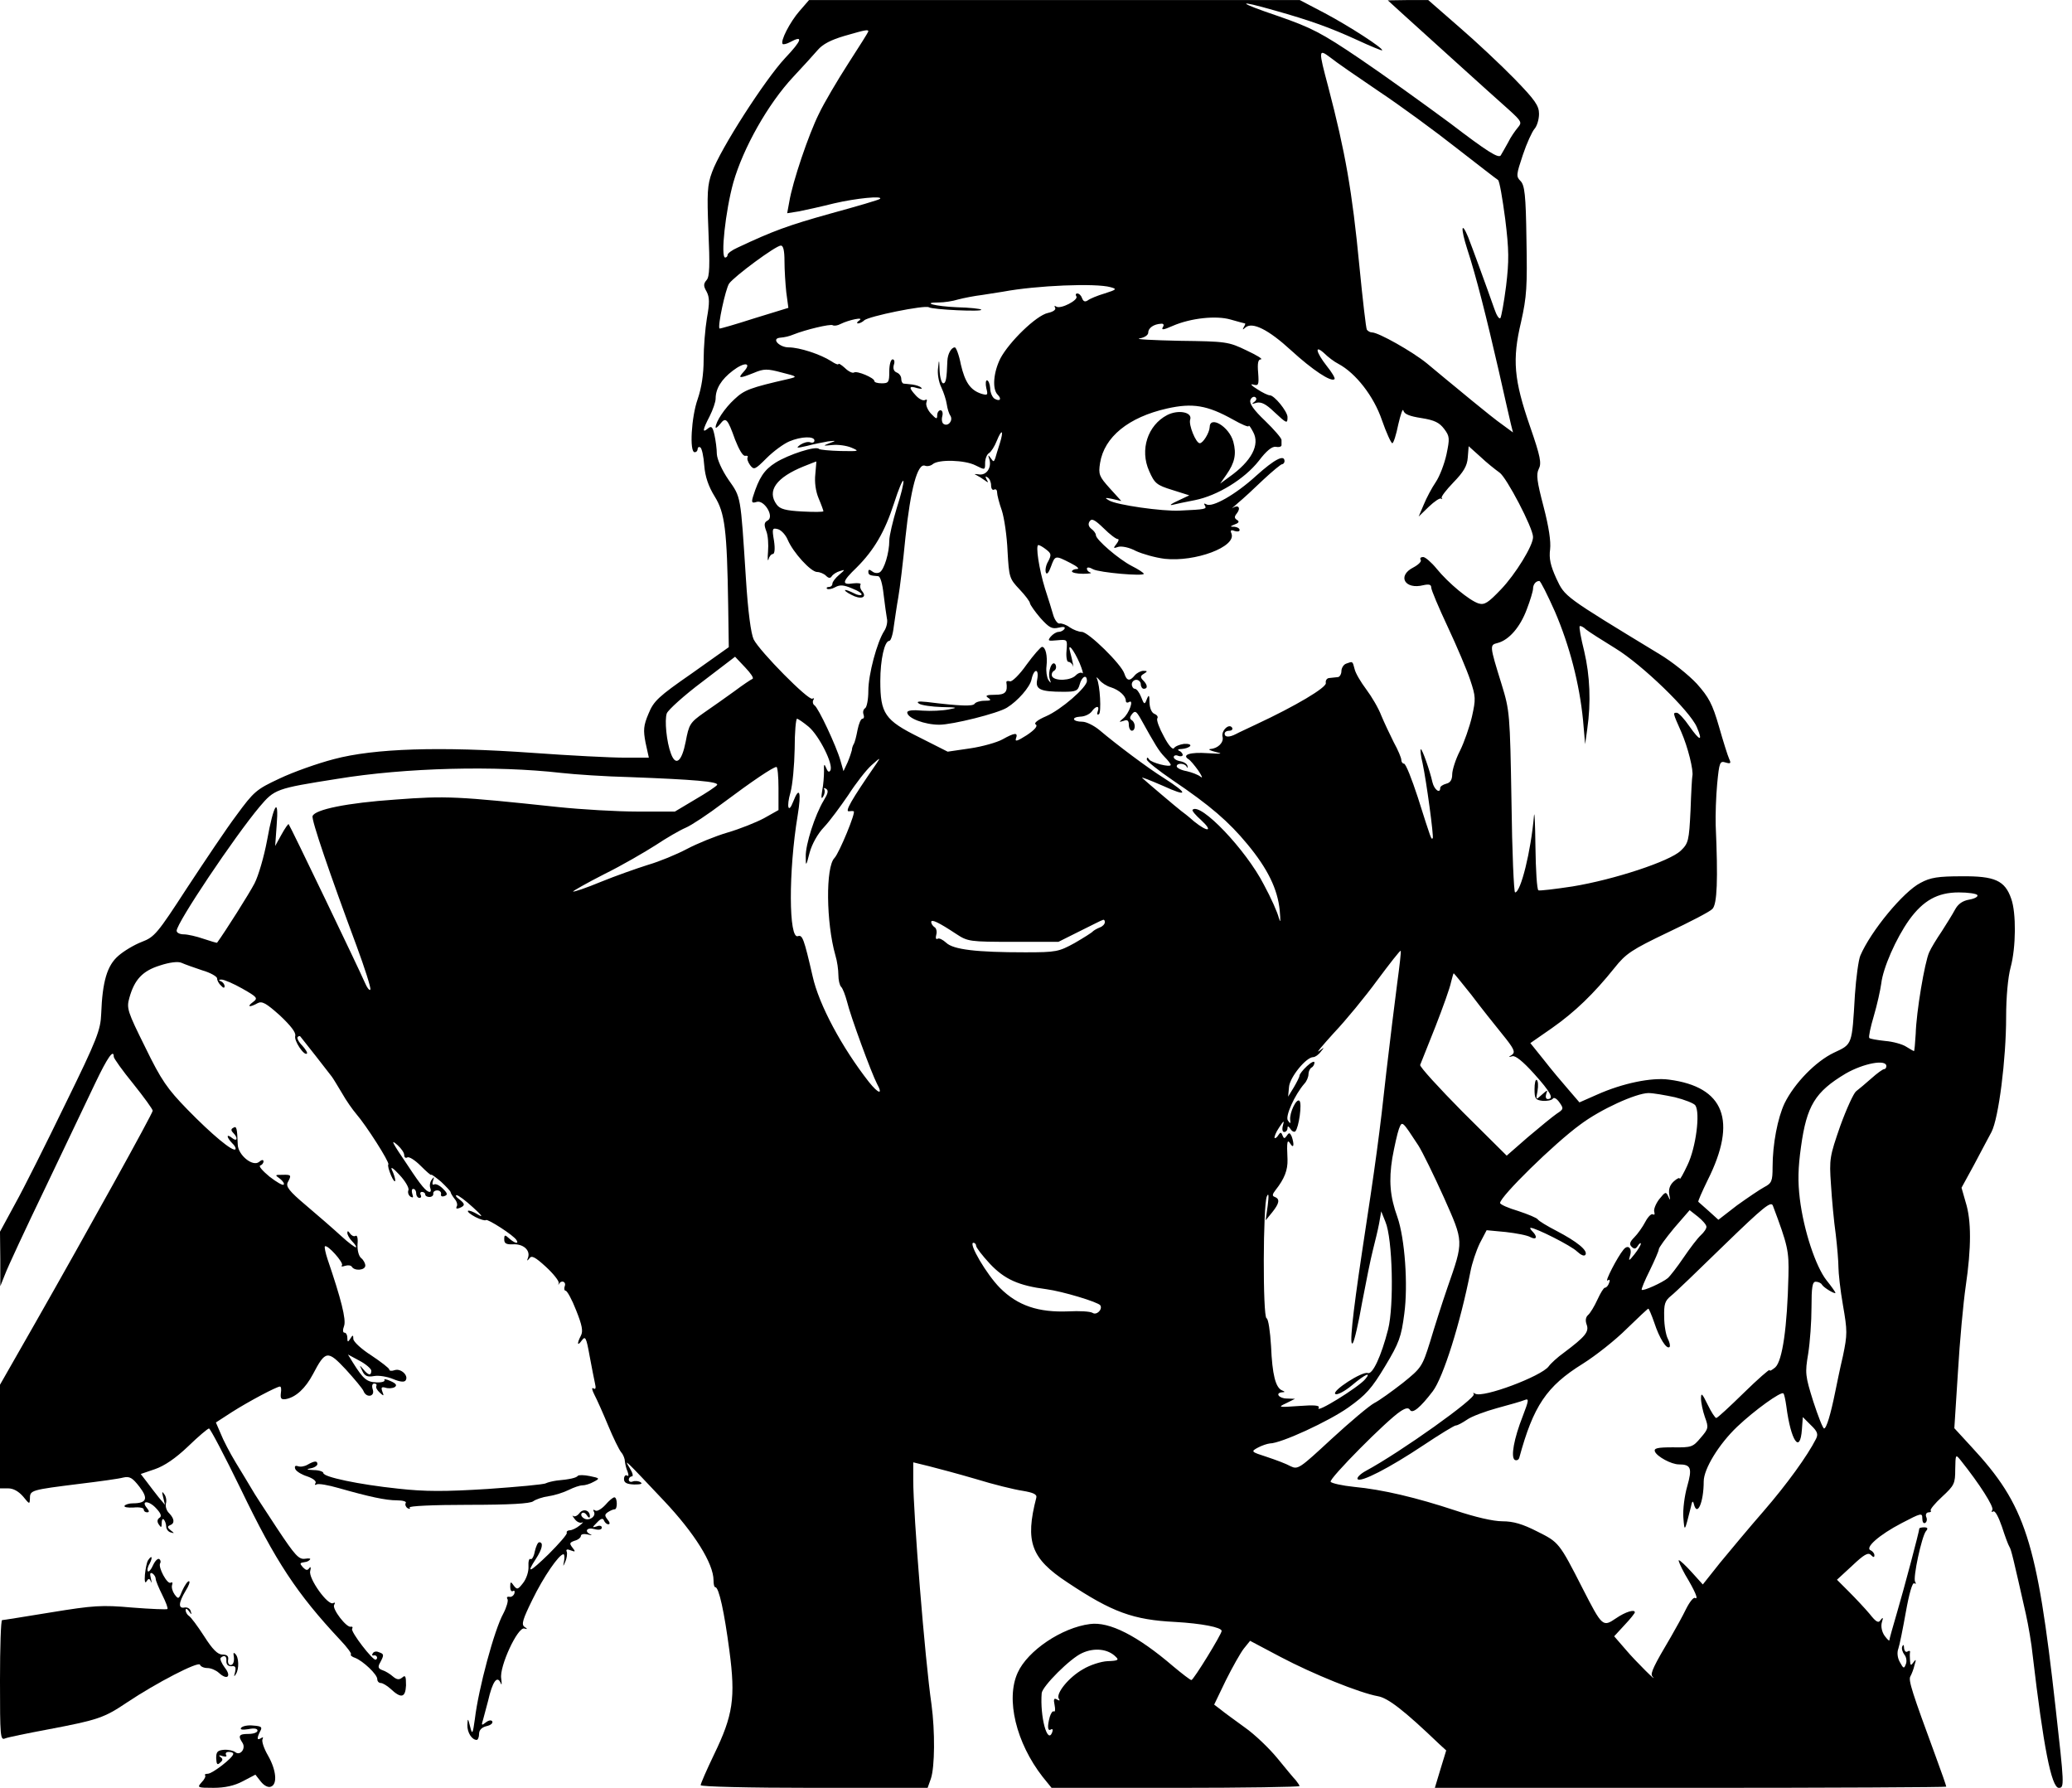 <?xml version="1.0" standalone="no"?>
<!DOCTYPE svg PUBLIC "-//W3C//DTD SVG 20010904//EN"
 "http://www.w3.org/TR/2001/REC-SVG-20010904/DTD/svg10.dtd">
<svg version="1.0" xmlns="http://www.w3.org/2000/svg"
 width="692pt" height="597pt" viewBox="0 0 692 597"
 preserveAspectRatio="xMidYMid meet">
<g transform="translate(0,597) scale(0.1,-0.1)"
fill="#000000" stroke="none">
<path d="M2670 5933 c-32 -37 -65 -101 -56 -110 2 -2 13 0 24 6 46 25 41 7
-16 -53 -68 -73 -217 -305 -244 -381 -16 -43 -17 -70 -12 -197 5 -113 4 -152
-6 -163 -11 -13 -11 -20 0 -39 10 -19 10 -38 1 -88 -6 -36 -11 -98 -11 -139 0
-49 -7 -94 -20 -132 -21 -59 -28 -177 -10 -177 6 0 10 5 10 11 0 5 4 8 9 5 5
-3 11 -30 13 -60 3 -38 14 -70 35 -104 34 -55 41 -110 45 -365 l2 -138 -124
-88 c-111 -77 -127 -92 -144 -134 -17 -40 -18 -55 -10 -97 l11 -50 -82 0 c-45
0 -182 7 -306 16 -310 22 -529 15 -664 -21 -54 -14 -136 -43 -182 -65 -77 -36
-85 -43 -143 -122 -34 -45 -108 -156 -166 -244 -98 -151 -108 -163 -150 -179
-26 -10 -61 -31 -79 -47 -37 -32 -53 -85 -57 -193 -2 -54 -13 -84 -119 -300
-64 -132 -139 -282 -168 -334 l-51 -94 1 -91 0 -91 16 40 c8 22 69 153 135
290 66 138 140 294 166 348 41 86 62 116 62 88 0 -5 29 -46 65 -90 36 -45 65
-85 65 -90 0 -9 -217 -401 -393 -710 l-117 -205 0 -173 0 -173 27 0 c18 0 35
-10 50 -27 22 -27 22 -27 23 -6 0 27 5 28 165 48 66 8 132 17 146 21 22 5 31
0 55 -31 30 -39 24 -55 -23 -55 -12 0 -24 -4 -27 -8 -3 -5 11 -7 30 -6 19 2
34 -1 34 -6 0 -6 5 -10 11 -10 8 0 8 4 0 14 -22 26 6 26 30 0 16 -17 20 -27
12 -32 -8 -5 -9 -13 -3 -22 8 -12 10 -12 10 4 0 11 3 16 7 12 4 -4 8 -15 8
-23 0 -9 7 -18 15 -20 13 -4 13 -3 0 7 -11 9 -12 13 -2 17 16 6 15 21 -3 40
-9 8 -13 23 -11 32 3 9 1 23 -5 31 -8 12 -9 9 -4 -10 l6 -25 -21 25 c-11 14
-29 37 -40 52 l-20 26 47 16 c32 11 69 36 111 76 34 33 66 60 70 60 4 0 52
-91 106 -202 117 -243 187 -349 332 -504 23 -24 39 -46 36 -48 -3 -3 4 -9 14
-12 26 -10 74 -55 74 -71 0 -7 5 -13 12 -13 6 0 21 -9 32 -19 36 -34 50 -30
52 11 0 31 -2 36 -13 26 -10 -8 -18 -7 -31 4 -9 8 -25 18 -35 21 -14 5 -16 11
-7 26 13 25 13 28 -5 34 -8 4 -17 2 -20 -4 -4 -5 -2 -8 3 -7 10 3 16 -10 7
-14 -9 -5 -85 94 -79 103 3 5 1 8 -4 7 -14 -5 -64 60 -56 73 4 7 3 9 -3 6 -17
-11 -84 83 -77 107 3 12 2 16 -3 10 -6 -9 -11 -8 -21 2 -12 14 -12 15 7 18 5
0 13 4 16 8 4 4 -3 5 -16 3 -21 -3 -33 10 -94 102 -38 58 -77 117 -85 132 -8
14 -32 53 -52 86 -20 33 -43 77 -51 98 l-16 37 54 35 c55 35 149 85 160 85 4
0 5 -10 3 -22 -2 -18 1 -22 16 -20 34 6 66 36 91 83 42 80 49 81 110 16 29
-32 56 -64 59 -72 9 -24 39 -19 31 5 -4 12 -2 20 5 20 6 0 9 -3 7 -8 -3 -4 2
-14 11 -22 14 -13 15 -12 9 3 -5 14 -3 17 11 13 9 -3 23 -2 30 2 9 6 5 12 -13
20 -15 7 -24 8 -21 4 3 -5 -9 -9 -27 -8 -32 1 -44 11 -79 67 l-16 26 39 -21
c21 -11 39 -27 39 -33 0 -18 -10 -16 -27 5 -13 15 -13 15 -3 -6 8 -17 17 -21
39 -17 16 3 45 -2 64 -10 24 -10 38 -11 42 -4 10 16 -16 40 -36 34 -11 -4 -19
-3 -19 2 0 4 -27 25 -60 47 -33 21 -60 46 -60 55 0 14 -2 14 -10 1 -8 -13 -10
-12 -10 3 0 9 -4 17 -10 17 -5 0 -6 9 -1 22 8 21 -10 91 -55 223 -7 21 -11 41
-9 43 8 8 64 -55 57 -63 -4 -5 1 -5 10 -2 10 3 20 2 23 -3 9 -15 45 -12 45 4
0 7 -6 19 -14 25 -8 7 -13 26 -12 46 2 20 -1 32 -7 28 -5 -3 -13 1 -18 8 -6 9
-9 10 -9 2 0 -6 7 -19 16 -28 9 -9 15 -18 13 -20 -2 -2 -25 15 -50 38 -25 23
-78 69 -117 102 -57 48 -68 63 -61 77 13 24 12 26 -18 25 -25 0 -26 0 -8 -13
10 -8 16 -17 12 -20 -3 -3 -24 9 -47 27 -23 19 -37 35 -31 37 6 2 11 8 11 14
0 6 -6 6 -15 -2 -21 -17 -70 23 -71 58 -2 56 -4 63 -15 56 -8 -4 -8 -9 0 -17
17 -17 13 -31 -4 -17 -20 16 -19 3 0 -17 9 -8 14 -18 11 -21 -9 -8 -77 48
-160 133 -67 69 -87 97 -141 208 -59 119 -63 130 -53 165 17 61 44 90 102 108
33 11 61 14 72 9 11 -5 42 -16 69 -25 28 -8 50 -21 50 -27 0 -7 6 -18 13 -24
8 -9 12 -9 12 -2 0 6 -6 14 -12 16 -9 4 -8 6 2 6 8 0 39 -13 69 -30 51 -29 53
-32 36 -45 -22 -16 -12 -19 15 -4 15 8 28 1 75 -41 36 -34 54 -57 51 -68 -5
-16 30 -68 39 -59 3 2 -5 15 -16 27 -12 12 -18 25 -15 28 3 4 8 4 9 2 6 -7 97
-123 105 -134 4 -5 19 -30 34 -55 14 -25 36 -56 48 -70 33 -38 111 -160 107
-168 -3 -4 2 -20 9 -37 7 -16 13 -24 14 -17 0 7 -5 23 -11 35 -6 13 4 7 25
-16 19 -20 33 -44 30 -51 -3 -8 0 -17 7 -22 9 -5 10 -2 6 9 -3 10 -2 17 3 17
6 0 10 -7 10 -15 0 -8 5 -15 11 -15 5 0 7 4 4 10 -3 5 -1 10 4 10 6 0 11 -4
11 -8 0 -5 6 -9 14 -9 8 0 14 5 13 11 -1 6 5 11 13 11 8 0 14 -5 13 -12 -2 -7
3 -10 11 -7 12 4 11 9 -5 25 -11 11 -24 17 -29 14 -6 -3 -7 2 -4 12 5 14 4 15
-4 4 -6 -8 -8 -20 -5 -28 3 -7 2 -13 -2 -13 -11 0 -29 21 -71 85 -57 84 -61
93 -36 71 12 -11 22 -25 22 -33 0 -8 5 -11 10 -8 6 4 26 -9 45 -28 19 -19 35
-33 35 -30 0 3 15 -8 33 -23 17 -16 32 -32 32 -35 0 -3 6 -13 13 -22 8 -9 11
-21 7 -26 -3 -7 0 -8 9 -5 20 8 20 14 -1 30 -10 7 -13 13 -8 13 6 0 30 -18 55
-41 29 -26 35 -35 17 -24 -16 10 -31 15 -34 13 -3 -3 8 -12 25 -21 16 -8 32
-13 35 -10 5 5 93 -51 102 -67 9 -14 -6 -11 -25 6 -14 13 -16 12 -16 -4 0 -13
7 -17 29 -16 34 2 58 -19 51 -43 -5 -13 -4 -14 4 -4 7 11 19 5 55 -28 25 -23
44 -47 43 -54 -2 -6 -1 -8 1 -3 8 14 25 7 19 -8 -3 -8 -1 -15 3 -15 5 0 21
-29 35 -65 20 -50 24 -70 16 -85 -14 -27 -12 -37 3 -16 12 16 15 10 26 -51 7
-37 15 -79 18 -92 4 -16 2 -22 -5 -17 -7 4 -5 -5 3 -21 8 -15 29 -62 46 -103
17 -41 37 -82 44 -90 7 -8 12 -22 12 -30 1 -8 4 -24 9 -34 4 -12 4 -17 -2 -13
-5 3 -10 -2 -10 -12 0 -12 9 -17 34 -18 21 0 29 2 22 7 -7 5 -19 6 -27 3 -7
-3 -13 0 -13 6 0 6 5 11 10 11 6 0 3 12 -7 28 -21 34 -17 30 115 -110 101
-107 165 -209 165 -265 0 -12 2 -23 6 -23 12 0 30 -83 47 -212 21 -158 12
-216 -51 -346 -25 -52 -45 -98 -45 -103 0 -5 158 -9 379 -9 l379 0 11 31 c13
39 14 157 2 247 -22 151 -61 638 -61 749 l0 60 53 -13 c28 -7 99 -26 157 -43
58 -18 128 -35 155 -39 36 -6 49 -12 46 -23 -38 -147 -18 -203 104 -283 150
-100 220 -125 360 -132 88 -5 155 -18 155 -30 0 -11 -94 -164 -101 -164 -4 0
-31 21 -61 46 -119 102 -213 150 -278 141 -94 -12 -208 -89 -241 -162 -41 -89
-5 -235 83 -348 l30 -37 414 0 c228 0 414 3 414 6 0 3 -6 11 -12 19 -7 7 -35
41 -62 74 -27 33 -76 80 -109 103 -33 24 -69 50 -81 60 l-21 16 39 81 c22 44
49 92 60 106 l21 26 102 -54 c108 -57 264 -120 325 -131 34 -6 88 -48 205
-160 l23 -21 -19 -62 -19 -63 854 0 c470 0 854 2 854 4 0 3 -16 49 -36 103
-78 212 -91 252 -84 265 4 7 11 24 14 38 6 19 5 21 -3 10 -9 -13 -11 -12 -12
5 -1 11 -1 24 0 28 1 5 -3 6 -9 2 -5 -3 -10 2 -11 12 0 11 -3 13 -6 5 -3 -7 1
-19 7 -27 7 -8 9 -23 5 -32 -6 -16 -8 -15 -20 7 -8 14 -10 32 -5 45 4 11 15
66 25 122 11 62 22 100 28 96 6 -3 7 -1 3 5 -8 13 22 151 36 169 8 9 6 13 -6
13 -9 0 -16 -2 -16 -4 0 -9 -51 -201 -74 -279 -14 -48 -26 -90 -26 -94 0 -4
-7 3 -16 15 -9 13 -13 31 -9 45 5 16 4 18 -4 8 -7 -12 -15 -8 -37 20 -16 19
-47 52 -69 74 l-40 40 51 47 c39 37 53 45 62 36 9 -9 12 -9 12 -1 0 6 -6 13
-12 16 -22 8 28 52 103 91 65 34 69 35 69 16 0 -12 4 -19 10 -15 5 3 7 12 3
20 -3 8 1 15 8 15 7 0 10 3 7 6 -3 3 14 24 38 46 41 38 44 44 44 92 1 50 1 51
18 30 64 -80 112 -156 106 -166 -4 -6 -3 -8 3 -5 6 4 18 -19 29 -51 10 -31 21
-61 25 -67 6 -9 13 -39 55 -225 8 -36 19 -99 23 -140 35 -298 62 -440 87 -440
19 0 18 11 -11 269 -62 556 -100 675 -281 870 l-57 62 12 187 c6 103 18 232
26 287 19 129 19 220 0 280 l-14 49 41 75 c22 42 49 92 59 111 24 46 49 243
49 385 0 65 6 132 15 165 18 66 19 182 2 229 -21 61 -55 76 -165 75 -79 0
-105 -4 -138 -22 -57 -29 -166 -161 -201 -243 -6 -14 -14 -73 -18 -130 -10
-170 -8 -165 -70 -194 -61 -29 -132 -102 -165 -169 -23 -49 -40 -136 -40 -213
0 -47 -3 -54 -28 -67 -15 -8 -56 -36 -91 -61 l-62 -48 -32 29 c-18 16 -34 30
-35 31 -2 1 12 33 31 72 100 199 56 312 -129 336 -58 8 -155 -12 -240 -50
l-59 -26 -37 43 c-21 24 -58 68 -82 99 l-45 56 72 50 c77 54 140 115 209 201
38 48 58 61 177 118 74 35 142 70 150 79 16 16 19 97 11 280 -1 33 1 95 5 138
7 72 9 77 28 71 17 -5 19 -3 12 12 -5 11 -20 59 -34 108 -22 76 -34 98 -74
143 -27 29 -83 74 -125 99 -321 195 -315 191 -344 252 -20 44 -25 67 -21 98 3
26 -4 74 -22 143 -22 84 -25 107 -16 125 10 19 6 41 -29 142 -54 156 -60 223
-30 349 19 85 21 118 18 276 -2 149 -6 181 -20 195 -15 15 -14 21 8 87 13 39
31 78 39 87 8 9 15 31 15 50 0 27 -13 46 -82 117 -46 47 -129 125 -186 174
l-102 89 -68 0 -67 -1 46 -42 c61 -55 299 -271 358 -323 43 -39 45 -43 30 -60
-9 -11 -24 -32 -32 -49 -9 -16 -20 -36 -25 -44 -8 -10 -45 13 -168 107 -88 65
-224 163 -304 217 -127 86 -161 103 -270 141 -139 47 -145 57 -12 19 117 -33
182 -56 276 -99 43 -20 80 -35 82 -34 6 6 -110 81 -191 124 l-84 44 -820 0
-819 0 -32 -37z m230 -68 c0 -2 -30 -50 -67 -107 -36 -56 -81 -132 -98 -168
-34 -68 -88 -227 -99 -294 l-7 -38 38 6 c21 4 75 16 119 27 73 17 164 26 153
15 -2 -3 -77 -25 -165 -49 -143 -40 -192 -58 -311 -114 -18 -8 -33 -19 -33
-24 0 -5 -4 -9 -8 -9 -16 0 1 156 27 250 33 116 116 263 200 353 32 34 69 75
82 90 17 20 45 34 89 47 72 21 80 22 80 15z m1705 -200 c72 -48 188 -133 259
-189 72 -56 134 -104 139 -107 5 -3 15 -62 24 -130 13 -105 13 -140 3 -224 -7
-55 -16 -103 -19 -107 -4 -5 -13 9 -20 30 -27 77 -75 208 -88 241 -23 55 -25
29 -3 -40 30 -91 65 -231 105 -405 19 -84 37 -164 41 -180 l7 -28 -34 25 c-19
13 -65 50 -104 82 -38 32 -77 63 -85 70 -8 7 -37 31 -65 54 -48 39 -161 103
-183 103 -6 0 -13 4 -17 9 -3 5 -14 101 -25 213 -24 250 -47 380 -104 598 -33
124 -33 128 7 98 17 -14 91 -65 162 -113z m-1985 -567 c0 -29 3 -76 6 -104 l7
-52 -114 -35 c-62 -20 -114 -35 -116 -34 -7 7 20 132 32 150 17 24 156 127
173 127 8 0 12 -17 12 -52z m1089 -87 c22 -6 21 -8 -20 -21 -24 -7 -50 -18
-56 -23 -9 -6 -15 -4 -19 7 -3 9 -10 16 -16 16 -5 0 -7 -4 -3 -10 7 -12 -52
-43 -67 -34 -6 4 -8 3 -4 -4 3 -6 -6 -13 -24 -17 -39 -8 -130 -97 -159 -152
-23 -46 -28 -102 -9 -121 15 -15 7 -24 -11 -13 -7 5 -14 20 -14 35 -1 14 -6
26 -11 26 -4 0 -5 -12 -2 -26 6 -23 5 -25 -16 -19 -37 12 -55 38 -69 98 -6 32
-16 57 -20 57 -12 0 -24 -22 -25 -45 -2 -60 -5 -75 -14 -75 -5 0 -11 19 -12
43 -1 38 -2 39 -5 9 -3 -19 2 -48 11 -66 8 -17 16 -42 18 -56 2 -14 7 -31 12
-38 10 -16 -7 -37 -22 -28 -6 3 -8 15 -5 26 3 11 0 20 -6 20 -6 0 -11 -8 -11
-17 0 -14 -3 -13 -21 6 -11 12 -18 29 -15 37 3 9 2 12 -5 8 -6 -3 -19 3 -30
15 -25 27 -24 34 4 25 12 -3 19 -3 14 1 -4 5 -17 9 -30 11 -12 1 -25 3 -29 3
-5 1 -8 8 -8 16 0 9 -7 18 -15 21 -10 4 -13 13 -10 25 4 11 2 19 -4 19 -6 0
-11 -18 -11 -40 0 -36 -2 -40 -25 -40 -14 0 -25 3 -25 8 0 10 -58 35 -68 28
-5 -3 -19 4 -30 15 -12 11 -22 17 -22 13 0 -3 -11 1 -24 10 -36 23 -106 46
-142 46 -30 0 -58 28 -31 32 21 2 32 5 47 11 40 16 123 36 131 31 5 -3 17 -1
26 4 28 14 81 25 63 12 -8 -5 -10 -10 -4 -10 5 0 15 5 20 10 14 14 203 52 216
44 12 -8 183 -16 175 -8 -2 3 -39 7 -81 8 -72 3 -122 16 -60 16 16 0 45 4 64
10 19 5 55 12 80 15 25 4 56 9 70 11 112 21 310 29 359 15z m449 -121 c2 0 0
-6 -4 -12 -5 -10 -4 -10 5 -2 23 21 78 -7 153 -76 71 -65 134 -107 145 -96 3
3 -9 23 -26 44 -36 46 -42 73 -8 42 12 -12 33 -28 47 -35 58 -31 118 -108 145
-187 15 -43 31 -78 35 -78 4 0 13 28 20 63 8 34 15 55 17 46 3 -12 21 -19 60
-25 44 -7 60 -15 76 -36 19 -25 19 -32 8 -85 -7 -32 -23 -74 -36 -93 -13 -19
-31 -53 -40 -75 l-17 -40 34 33 c19 18 37 30 41 27 4 -3 5 -2 2 2 -3 4 15 27
39 52 34 35 46 55 48 83 l3 38 39 -35 c21 -20 50 -43 64 -53 23 -15 112 -185
112 -215 1 -28 -59 -125 -107 -175 -43 -45 -55 -53 -75 -47 -31 10 -101 68
-140 116 -17 21 -38 39 -45 39 -8 0 -12 -4 -8 -10 3 -5 -8 -16 -25 -25 -55
-28 -28 -75 34 -59 19 4 26 2 26 -8 0 -8 25 -67 55 -131 30 -64 64 -144 75
-177 19 -57 19 -64 6 -123 -8 -34 -26 -86 -40 -114 -15 -29 -26 -65 -26 -79 0
-17 -6 -28 -20 -31 -11 -3 -20 -9 -20 -14 0 -21 -20 -6 -26 19 -8 37 -35 114
-39 110 -2 -2 0 -22 6 -46 13 -61 38 -246 34 -251 -5 -5 -4 -8 -50 137 -20 61
-40 112 -46 112 -5 0 -9 6 -9 13 0 6 -11 33 -25 58 -13 26 -32 66 -42 90 -9
24 -32 63 -50 87 -18 24 -36 54 -39 68 -7 27 -6 26 -28 18 -9 -3 -16 -15 -16
-25 0 -10 -6 -20 -12 -20 -7 -1 -20 -2 -28 -3 -8 0 -14 -8 -12 -17 2 -15 -100
-76 -233 -138 -27 -13 -58 -27 -67 -32 -23 -12 -38 -11 -38 1 0 6 7 10 16 10
8 0 12 5 9 10 -10 16 -37 -10 -32 -30 5 -19 -15 -39 -40 -41 -10 -1 -2 -5 17
-10 27 -6 20 -7 -27 -4 -57 4 -87 -5 -64 -20 6 -3 20 -20 33 -38 12 -18 16
-27 8 -21 -8 7 -30 15 -47 19 -18 3 -33 11 -33 16 0 12 27 11 33 -1 3 -6 4 -5
3 2 -1 7 -12 14 -24 16 -12 2 -22 8 -22 14 0 5 7 8 15 4 8 -3 15 -1 15 3 0 5
-6 12 -12 14 -7 3 -3 6 9 6 12 1 24 5 28 10 3 5 -6 8 -21 7 -14 -2 -29 -8 -33
-14 -4 -7 -18 8 -34 39 -15 27 -25 54 -22 60 4 5 -1 12 -9 15 -10 4 -16 19
-17 38 0 26 -2 28 -9 11 -7 -19 -9 -18 -19 8 -6 15 -15 27 -21 27 -5 0 -10 7
-10 15 0 8 7 15 15 15 8 0 15 -7 15 -15 0 -8 5 -15 10 -15 14 0 13 13 -2 28
-10 10 -10 15 2 22 13 8 13 10 -1 10 -9 0 -22 -7 -29 -15 -17 -21 -27 -19 -35
6 -10 31 -120 139 -142 139 -10 0 -28 7 -40 15 -12 9 -27 14 -34 13 -6 -2 -16
11 -21 27 -5 17 -17 57 -28 90 -20 65 -32 145 -22 145 4 0 16 -7 26 -15 17
-13 18 -18 7 -39 -8 -13 -11 -30 -8 -38 3 -8 10 0 17 20 14 38 14 38 65 12 22
-11 32 -20 22 -20 -9 0 -17 -4 -17 -8 0 -4 16 -8 37 -8 20 0 31 2 25 4 -7 2
-12 8 -12 13 0 6 9 5 21 -2 21 -11 169 -24 169 -15 0 3 -18 15 -40 26 -43 22
-120 88 -120 103 0 6 -7 15 -15 21 -9 7 -12 16 -6 25 7 11 17 6 47 -23 20 -20
41 -36 47 -36 5 0 3 -7 -4 -16 -12 -15 -11 -16 6 -10 12 3 37 -2 59 -14 22
-10 64 -22 96 -26 102 -11 239 40 223 84 -5 11 -2 14 10 9 9 -3 17 -2 17 3 0
6 -8 10 -17 11 -16 0 -16 1 1 8 14 5 16 10 7 15 -9 6 -9 11 0 22 14 18 5 30
-14 18 -7 -5 1 2 17 16 17 14 55 49 85 78 30 28 59 52 63 52 4 0 8 5 8 10 0
24 -34 6 -95 -49 -69 -63 -147 -107 -166 -95 -8 4 -9 3 -5 -4 7 -12 3 -13 -84
-17 -58 -3 -212 19 -236 34 -16 9 -14 10 11 5 l30 -7 -39 43 c-35 39 -38 46
-32 84 14 87 95 153 224 182 85 19 134 11 220 -37 28 -16 52 -26 52 -22 1 5 7
-4 15 -19 24 -43 -5 -98 -80 -151 l-30 -22 21 30 c28 40 34 69 23 110 -14 51
-79 89 -79 48 -1 -18 -22 -53 -33 -53 -13 0 -38 62 -32 79 8 25 -40 34 -77 15
-65 -34 -92 -116 -60 -187 18 -41 25 -47 77 -63 l57 -18 -38 -18 c-22 -10 -30
-16 -19 -14 11 3 45 10 76 16 75 15 165 70 213 131 25 33 44 49 57 47 10 -2
18 0 19 5 0 4 0 12 0 18 0 6 -25 35 -55 64 -38 36 -53 58 -49 69 3 9 11 13 16
10 6 -4 5 -10 -3 -16 -10 -7 -8 -8 7 -3 16 4 32 -4 59 -30 43 -40 45 -41 45
-17 -1 19 -44 72 -59 72 -6 0 -25 9 -43 21 -18 11 -24 18 -13 15 18 -5 20 -2
17 39 -3 33 0 45 9 45 8 1 -14 14 -48 30 -60 29 -68 30 -224 32 -90 2 -150 5
-133 8 17 3 29 11 29 20 0 15 19 28 43 29 7 1 10 -3 7 -9 -8 -13 -2 -13 32 2
60 26 145 35 193 21 25 -7 46 -13 48 -13z m-1674 -161 c-21 -23 -16 -24 34 -4
33 14 45 14 93 1 52 -13 53 -14 24 -21 -131 -30 -149 -37 -182 -68 -33 -30
-63 -76 -63 -94 0 -4 7 1 15 11 19 25 25 18 50 -52 13 -33 26 -56 34 -54 7 1
10 -1 8 -5 -3 -5 1 -16 8 -26 13 -17 16 -16 55 23 23 23 57 48 76 56 40 17 84
18 84 3 0 -6 -6 -9 -14 -6 -8 3 -22 -1 -33 -8 -16 -12 -13 -12 22 -4 22 6 54
12 70 15 29 3 29 3 5 -6 -23 -9 -22 -9 10 -6 19 2 48 -2 64 -9 28 -12 25 -12
-37 -11 -36 1 -69 4 -72 7 -10 11 -102 -19 -145 -46 -38 -24 -55 -50 -75 -113
-6 -20 -4 -23 12 -18 25 8 60 -49 37 -62 -12 -6 -13 -14 -5 -35 6 -14 8 -45 6
-69 -2 -24 -1 -35 2 -25 2 9 9 17 14 17 6 0 8 17 4 44 -7 41 -6 44 13 39 11
-3 26 -19 33 -36 18 -42 77 -107 98 -107 9 0 23 -6 29 -12 9 -9 15 -10 20 -2
4 6 16 14 27 17 18 6 18 5 -2 -12 -13 -11 -23 -24 -23 -30 0 -6 -5 -11 -12
-11 -6 0 -9 -3 -6 -6 4 -3 16 -1 27 5 16 9 29 8 57 -4 21 -8 35 -18 31 -21 -3
-3 -14 -1 -25 5 -12 6 -24 11 -29 11 -4 -1 4 -8 20 -16 31 -17 54 -10 37 11
-7 8 -9 18 -6 23 3 4 -8 6 -25 4 -39 -6 -37 6 12 53 58 58 94 119 125 215 15
47 29 80 31 74 2 -6 -8 -47 -22 -90 -13 -43 -25 -93 -25 -109 0 -41 -17 -97
-32 -106 -7 -4 -18 -3 -25 3 -9 7 -13 7 -13 -1 0 -11 5 -13 33 -15 7 -1 14
-24 18 -61 4 -33 9 -69 11 -80 3 -11 -1 -30 -9 -42 -24 -37 -53 -145 -53 -200
0 -28 -5 -55 -11 -58 -6 -4 -8 -13 -5 -21 3 -8 1 -14 -4 -14 -5 0 -12 -17 -16
-37 -4 -21 -9 -42 -13 -48 -3 -5 -6 -14 -6 -20 -1 -5 -7 -23 -14 -40 l-14 -30
-10 35 c-14 49 -74 177 -87 185 -5 3 -7 11 -4 17 4 6 3 8 -3 5 -12 -8 -176
158 -196 198 -9 19 -19 92 -26 205 -18 279 -16 268 -58 328 -22 32 -38 68 -39
86 0 17 -4 46 -8 64 -6 27 -10 31 -22 21 -19 -16 -18 -5 6 41 11 22 20 48 20
59 0 33 19 64 57 93 39 30 65 28 37 -3z m855 -240 c-6 -19 -13 -41 -15 -49 -5
-13 -6 -13 -15 0 -9 12 -10 12 -5 -3 9 -29 -10 -56 -36 -51 -13 2 -16 1 -8 -2
8 -4 21 -12 29 -18 12 -9 13 -8 6 3 -5 10 -4 12 3 7 7 -4 12 -16 12 -27 0 -11
5 -17 10 -14 6 3 10 -1 10 -9 0 -8 7 -36 16 -61 8 -25 17 -86 19 -136 5 -87 6
-91 40 -127 19 -20 35 -41 35 -47 1 -5 16 -27 35 -49 29 -32 38 -37 60 -32 17
4 24 3 20 -4 -3 -5 -12 -10 -19 -10 -8 0 -19 -7 -27 -16 -11 -14 -9 -15 22
-12 34 3 34 3 31 -34 -2 -21 1 -38 6 -38 6 0 12 -6 15 -12 5 -17 -1 16 -9 45
-10 35 12 8 32 -38 9 -22 13 -37 9 -33 -4 4 -14 1 -22 -7 -17 -18 -69 -20 -79
-4 -3 6 -1 15 6 19 7 4 9 13 5 21 -11 17 -27 -24 -19 -49 5 -14 4 -15 -5 -2
-5 9 -8 29 -6 45 4 35 -3 65 -15 65 -4 0 -28 -27 -52 -60 -23 -33 -49 -58 -55
-55 -7 2 -12 1 -12 -3 5 -33 -3 -42 -38 -42 -28 0 -34 -3 -23 -10 12 -8 9 -10
-12 -10 -15 0 -30 -5 -33 -10 -6 -9 -47 -8 -160 6 -29 3 -36 1 -25 -6 8 -5 42
-10 75 -11 53 -1 56 -2 23 -8 -20 -4 -59 -6 -87 -4 -32 3 -51 1 -51 -6 0 -19
58 -41 107 -41 44 0 196 38 226 57 36 22 77 69 82 94 8 38 26 38 19 0 -7 -33
10 -41 88 -41 42 0 48 3 54 25 7 26 24 35 24 11 0 -21 -86 -96 -137 -118 -28
-12 -41 -23 -34 -27 8 -5 -3 -18 -30 -36 -30 -19 -40 -23 -36 -11 8 21 -4 20
-45 -3 -18 -10 -67 -24 -108 -30 l-75 -11 -95 48 c-115 57 -130 79 -130 188 0
71 14 134 30 134 5 0 12 21 15 48 4 26 10 70 15 97 5 28 16 118 24 201 17 160
40 248 65 239 7 -3 19 -1 26 5 20 17 108 14 143 -4 32 -16 32 -16 32 8 0 14 6
29 13 33 7 4 19 23 26 41 17 42 24 36 10 -9z m-616 -102 c-3 -27 1 -57 11 -81
9 -21 16 -41 16 -43 0 -3 -32 -3 -71 -1 -55 3 -74 8 -85 23 -34 46 -1 91 91
128 22 9 41 16 41 16 1 1 -1 -18 -3 -42z m2470 -459 c49 -114 82 -241 94 -363
l7 -80 7 50 c13 90 9 179 -10 260 -11 44 -18 82 -15 84 2 2 12 -2 21 -11 10
-8 54 -36 98 -63 90 -55 249 -209 272 -263 21 -49 11 -48 -25 3 -17 25 -36 45
-42 45 -13 0 -14 1 15 -64 22 -50 42 -130 37 -148 -1 -3 -4 -55 -6 -114 -5
-102 -7 -110 -33 -135 -37 -35 -221 -96 -361 -119 -59 -9 -110 -15 -114 -13
-5 2 -9 68 -10 146 -1 78 -3 124 -5 102 -10 -117 -44 -255 -63 -255 -4 0 -10
136 -12 303 -5 295 -6 304 -33 392 -41 132 -40 131 -13 138 38 10 75 53 97
112 12 31 21 62 21 69 0 14 9 26 21 26 4 0 27 -46 52 -102z m-2680 -225 c-5
-2 -32 -20 -60 -41 -28 -20 -74 -53 -102 -72 -47 -33 -50 -39 -61 -97 -13 -66
-33 -83 -49 -40 -15 39 -22 113 -14 135 5 12 58 60 118 105 l110 84 34 -36
c18 -19 30 -36 24 -38z m1197 -28 c28 -9 50 -29 50 -45 0 -6 5 -8 11 -4 17 10
0 -39 -20 -55 -15 -13 -15 -13 2 -8 12 5 17 1 17 -13 0 -11 5 -20 10 -20 13 0
13 27 0 35 -8 5 -7 11 1 21 10 12 14 9 28 -15 50 -90 61 -108 80 -128 12 -12
21 -24 21 -27 0 -10 -65 7 -72 18 -5 8 -8 8 -8 0 0 -6 39 -37 86 -69 126 -85
188 -139 250 -214 68 -82 101 -150 108 -221 3 -36 3 -45 -3 -25 -4 17 -26 67
-50 111 -60 117 -212 276 -238 250 -3 -3 10 -18 29 -35 41 -38 22 -41 -24 -4
-18 16 -37 31 -43 35 -12 9 -115 96 -130 110 -5 5 25 -7 69 -26 85 -39 86 -27
3 26 -53 33 -157 111 -215 160 -18 15 -44 28 -57 28 -33 0 -39 15 -7 17 14 0
31 8 38 17 14 20 28 21 20 0 -3 -8 -2 -12 4 -9 9 5 4 98 -7 120 -2 6 1 3 9 -6
7 -9 24 -20 38 -24z m-1009 -132 c35 -30 84 -127 72 -146 -4 -7 -9 -4 -14 9
-6 15 -8 13 -7 -11 0 -16 -2 -46 -6 -65 -4 -24 -3 -30 3 -20 5 8 7 18 4 24 -3
5 -1 6 6 2 9 -6 6 -16 -8 -39 -29 -48 -61 -147 -60 -187 0 -34 1 -34 13 13 8
29 27 63 48 85 19 20 55 69 81 107 25 39 60 84 78 100 29 26 31 27 16 5 -85
-123 -107 -162 -91 -159 5 1 12 1 15 0 9 -1 -48 -139 -64 -156 -30 -30 -28
-216 3 -325 6 -19 10 -49 10 -65 0 -17 4 -35 9 -40 6 -6 14 -28 20 -50 11 -47
82 -240 100 -274 21 -38 5 -34 -27 6 -90 115 -167 258 -188 353 -29 126 -34
139 -49 134 -31 -12 -32 216 -1 403 13 79 6 100 -15 46 -16 -42 -23 -17 -9 31
7 25 13 90 14 145 0 56 4 101 8 101 3 0 21 -12 39 -27z m-826 -154 c44 -5 148
-12 230 -14 211 -8 296 -15 290 -26 -3 -5 -36 -27 -74 -49 l-67 -40 -125 0
c-68 0 -187 7 -264 15 -339 36 -374 38 -545 25 -160 -11 -268 -33 -276 -55 -5
-11 57 -192 147 -434 27 -73 48 -139 46 -145 -2 -6 -11 5 -19 24 -17 40 -249
523 -254 528 -1 2 -12 -13 -24 -35 l-21 -38 5 69 c8 99 -10 72 -32 -50 -10
-54 -29 -119 -42 -144 -17 -33 -98 -161 -125 -198 -1 -1 -21 5 -45 13 -23 8
-53 15 -66 15 -13 0 -24 5 -24 12 0 26 193 314 277 414 50 59 55 61 258 93
231 38 532 45 750 20z m725 -51 l0 -73 -48 -27 c-26 -14 -81 -36 -122 -48 -41
-12 -102 -37 -136 -55 -34 -18 -92 -42 -130 -53 -38 -12 -109 -37 -158 -57
-48 -20 -90 -34 -92 -32 -2 1 45 28 104 58 59 29 136 74 172 97 36 24 81 50
100 58 19 8 75 45 125 83 99 74 166 119 178 120 4 1 7 -32 7 -71z m4004 -357
c3 -5 -9 -12 -27 -15 -23 -4 -38 -15 -48 -34 -8 -15 -28 -47 -44 -72 -17 -25
-36 -56 -42 -70 -15 -33 -43 -199 -45 -272 -2 -32 -4 -58 -6 -58 -1 0 -13 7
-26 15 -12 8 -44 17 -70 19 -27 3 -51 7 -53 10 -3 3 4 36 15 73 11 37 22 87
25 109 6 52 49 150 93 212 47 65 95 92 166 92 31 0 59 -4 62 -9z m-3410 -130
c38 -25 45 -26 190 -26 l151 0 70 35 c39 19 73 37 78 38 4 2 7 -1 7 -7 0 -7
-8 -15 -17 -18 -10 -4 -20 -10 -23 -13 -3 -4 -30 -21 -61 -39 -53 -29 -61 -31
-165 -31 -163 0 -240 9 -264 32 -11 10 -24 17 -29 13 -5 -3 -7 3 -4 14 3 10 0
22 -6 25 -6 4 -11 12 -11 17 0 11 25 -1 84 -40z m1472 -167 c-8 -60 -24 -192
-36 -294 -22 -203 -36 -306 -81 -600 -33 -220 -43 -319 -31 -305 5 6 19 66 31
135 13 69 29 148 36 175 7 28 17 68 21 90 l7 40 14 -35 c24 -56 29 -280 9
-359 -23 -90 -52 -152 -68 -146 -18 7 -123 -61 -108 -70 6 -4 31 9 55 29 45
38 67 47 44 20 -23 -27 -168 -117 -155 -95 5 8 -14 10 -66 6 -69 -5 -71 -4
-43 9 l30 15 -27 1 c-27 0 -41 19 -15 21 9 0 9 2 -1 6 -22 9 -33 53 -37 148
-3 49 -9 91 -15 93 -13 5 -12 378 1 407 6 13 7 4 3 -30 l-7 -50 22 27 c24 30
26 44 9 51 -10 3 -9 9 2 23 30 38 41 67 40 102 -3 61 -1 70 10 52 11 -17 13
-1 4 25 -6 13 -9 14 -16 3 -8 -11 -10 -11 -15 1 -4 11 -7 11 -14 0 -4 -7 -10
-11 -12 -9 -2 3 4 19 15 35 15 23 18 25 13 8 -4 -14 -2 -23 4 -23 6 0 11 6 11
13 0 8 3 7 10 -3 5 -8 12 -11 16 -8 12 13 23 93 14 102 -10 10 -34 -40 -31
-64 2 -13 0 -13 -8 -1 -9 14 23 85 55 122 8 8 14 23 14 32 0 9 5 19 10 22 6 3
10 11 10 17 0 6 -11 1 -25 -12 -14 -13 -25 -27 -25 -32 0 -4 -9 -22 -19 -39
l-19 -31 3 32 c2 32 57 100 81 100 6 0 18 8 25 18 13 16 13 16 -6 2 -11 -8 12
19 50 61 39 41 104 120 145 176 41 55 76 100 78 98 2 -1 -4 -52 -12 -111z
m248 -36 c30 -40 77 -99 103 -131 39 -48 45 -60 33 -69 -13 -8 -13 -9 1 -5 10
3 35 -17 72 -58 56 -62 68 -85 46 -85 -6 0 -8 7 -5 17 6 15 4 14 -14 -2 -21
-19 -21 -19 -15 12 3 18 2 34 -3 37 -4 2 -7 -12 -7 -31 0 -32 3 -36 27 -39 15
-1 30 2 34 7 3 6 13 1 22 -12 15 -21 14 -23 -9 -38 -13 -9 -56 -44 -96 -78
l-71 -62 -147 146 c-80 81 -144 151 -142 157 3 6 25 64 51 128 25 64 49 131
52 148 4 16 8 30 9 30 1 0 28 -33 59 -72z m1386 -238 c0 -5 -3 -10 -7 -10 -5
0 -24 -14 -43 -31 -19 -17 -42 -36 -51 -43 -8 -6 -32 -58 -53 -116 -35 -101
-37 -110 -31 -195 3 -50 10 -125 16 -167 5 -42 9 -91 9 -110 0 -18 6 -75 15
-126 15 -86 15 -98 0 -170 -10 -42 -21 -97 -26 -121 -15 -74 -29 -121 -37
-121 -4 0 -20 41 -36 90 -27 86 -28 95 -17 160 6 38 11 107 11 154 0 68 3 86
14 86 8 0 18 -4 21 -10 7 -11 45 -33 45 -27 0 2 -13 21 -30 42 -36 46 -76 166
-89 272 -7 58 -6 103 4 174 19 137 47 183 149 244 59 34 136 49 136 25z m-706
-104 c32 -8 63 -20 68 -27 17 -25 2 -141 -26 -199 -14 -30 -26 -51 -26 -46 0
5 -9 1 -20 -9 -13 -12 -18 -26 -15 -44 4 -20 3 -21 -3 -7 -8 18 -10 17 -31 -9
-12 -16 -19 -35 -16 -42 2 -8 1 -11 -5 -8 -5 3 -16 -8 -25 -25 -9 -17 -25 -40
-37 -52 -15 -15 -17 -23 -9 -31 9 -9 14 -8 21 3 5 8 10 11 10 7 0 -5 -10 -21
-21 -35 -19 -24 -21 -24 -15 -5 8 25 -7 39 -22 20 -20 -24 -64 -109 -53 -103
7 5 9 1 5 -8 -3 -9 -9 -16 -14 -16 -4 0 -15 -18 -25 -40 -10 -22 -24 -45 -31
-51 -8 -7 -10 -18 -5 -32 9 -24 -4 -40 -76 -94 -21 -15 -44 -36 -51 -46 -25
-33 -219 -106 -245 -91 -6 4 -9 3 -5 -1 11 -12 -244 -194 -361 -257 -18 -10
-30 -22 -27 -27 9 -13 106 37 220 113 54 36 103 66 108 66 6 0 22 9 37 19 15
11 61 28 101 39 41 11 83 23 92 27 15 6 14 -1 -6 -53 -30 -76 -41 -138 -27
-147 6 -3 13 0 15 7 47 173 91 239 212 314 43 27 109 79 147 117 38 37 70 67
72 67 2 0 11 -21 20 -47 17 -52 41 -90 51 -81 3 4 0 16 -6 28 -6 11 -12 44
-12 72 -1 43 2 54 23 71 13 10 93 87 178 170 131 127 156 147 162 131 50 -133
54 -151 52 -234 -4 -172 -20 -284 -44 -306 -11 -9 -19 -14 -19 -9 0 4 -39 -30
-86 -76 -47 -46 -88 -84 -92 -84 -4 0 -17 20 -29 45 -18 37 -22 41 -22 20 0
-14 6 -42 13 -62 13 -35 12 -39 -14 -69 -26 -31 -30 -33 -93 -32 -52 0 -64 -3
-60 -14 7 -17 55 -43 80 -43 41 0 45 -13 28 -73 -9 -31 -15 -78 -13 -104 4
-51 4 -49 25 34 4 21 7 23 10 11 11 -45 33 5 33 75 0 42 51 125 112 183 58 55
147 119 154 111 3 -2 7 -22 10 -43 15 -116 46 -161 52 -77 l3 41 27 -27 c22
-21 25 -30 17 -46 -29 -57 -97 -151 -174 -240 -48 -55 -113 -133 -146 -173
l-58 -73 -37 41 c-20 22 -39 40 -43 40 -3 0 6 -21 21 -48 33 -55 46 -85 33
-78 -5 3 -18 -13 -30 -37 -11 -23 -34 -64 -50 -92 -57 -96 -70 -123 -63 -132
25 -30 -57 51 -88 88 l-39 45 35 38 c19 20 34 39 34 42 0 11 -31 2 -63 -20
-44 -30 -46 -28 -111 99 -79 155 -80 155 -152 191 -49 25 -80 34 -116 34 -31
0 -91 14 -157 36 -130 43 -243 70 -339 79 -39 4 -75 12 -78 17 -6 10 187 205
233 235 18 12 27 13 32 5 8 -14 34 7 76 62 35 46 92 227 126 400 5 27 19 69
31 94 l23 44 64 -6 c35 -4 72 -11 82 -17 21 -11 25 1 7 19 -7 7 -9 12 -6 12
17 0 136 -60 155 -79 13 -12 24 -17 28 -11 9 14 -28 44 -97 80 -31 16 -59 33
-62 38 -3 5 -32 17 -65 28 -34 10 -61 22 -61 27 0 21 180 198 268 262 68 51
185 104 227 105 17 0 56 -7 89 -14z m-857 -161 c14 -22 52 -100 85 -173 67
-151 67 -144 12 -302 -18 -52 -44 -134 -58 -181 -26 -83 -29 -87 -91 -137 -36
-28 -79 -59 -95 -67 -17 -9 -81 -63 -143 -120 -107 -99 -112 -103 -137 -91
-14 8 -49 21 -79 31 -53 17 -54 18 -30 31 13 7 31 13 40 14 37 0 197 74 262
120 59 42 78 63 123 138 47 78 54 98 64 175 13 96 2 251 -23 323 -25 69 -29
122 -17 197 7 39 17 83 22 97 11 28 10 29 65 -55z m962 -271 c1 -6 -8 -19 -19
-29 -10 -9 -36 -43 -57 -74 -21 -31 -45 -62 -53 -69 -18 -15 -82 -44 -87 -39
-2 2 10 31 27 65 16 33 30 65 30 70 0 6 23 37 51 71 l52 60 28 -22 c15 -12 28
-27 28 -33z m-2439 -64 c0 -6 21 -33 46 -60 49 -52 96 -73 189 -85 53 -7 173
-43 180 -54 8 -14 -13 -34 -26 -25 -8 5 -44 7 -81 5 -100 -4 -169 19 -228 78
-45 45 -107 151 -89 151 5 0 9 -5 9 -10z m467 -1373 c11 -10 6 -13 -28 -14
-22 -1 -59 -13 -82 -27 -48 -27 -91 -81 -81 -98 5 -7 3 -8 -6 -3 -10 6 -12 1
-8 -18 3 -15 2 -24 -2 -22 -4 3 -10 -5 -14 -18 -9 -33 -7 -49 4 -42 6 3 7 -1
4 -10 -16 -41 -41 53 -35 131 2 23 96 117 135 134 41 19 87 14 113 -13z"/>
<path d="M1027 1079 c-10 -6 -24 -8 -32 -5 -9 3 -12 0 -9 -9 3 -8 21 -19 40
-25 20 -7 31 -16 28 -22 -4 -6 -2 -8 3 -5 6 4 39 -2 74 -12 102 -29 157 -41
195 -41 19 0 33 -4 29 -9 -3 -5 0 -13 6 -17 7 -4 10 -3 7 2 -4 5 78 9 196 9
139 0 207 4 217 12 8 6 31 14 52 17 21 3 51 13 67 21 16 8 36 15 45 15 9 0 26
5 38 12 21 11 21 12 -13 19 -19 4 -37 4 -40 1 -5 -7 -27 -12 -71 -16 -14 -2
-30 -6 -36 -9 -6 -4 -94 -12 -194 -19 -144 -9 -209 -9 -299 1 -133 14 -250 39
-250 52 0 5 -15 10 -32 10 -24 1 -27 3 -10 6 12 2 22 9 22 14 0 12 -10 11 -33
-2z"/>
<path d="M2022 945 c-13 -14 -28 -23 -34 -19 -6 4 -8 3 -5 -3 10 -16 -16 -34
-33 -23 -8 5 -11 12 -7 17 5 4 12 1 17 -7 6 -9 10 -10 10 -3 0 20 -22 27 -35
10 -7 -9 -16 -13 -21 -9 -4 4 -2 -1 5 -10 7 -10 18 -15 25 -12 6 3 2 -2 -8
-10 -11 -9 -26 -16 -33 -16 -7 0 -12 -4 -10 -9 1 -5 -26 -36 -60 -70 -65 -63
-77 -68 -43 -16 21 32 26 55 11 55 -5 0 -11 -14 -15 -31 -3 -17 -10 -28 -14
-25 -5 3 -8 -8 -7 -25 1 -17 -7 -41 -18 -55 -17 -22 -20 -23 -31 -9 -10 15
-12 14 -12 -4 0 -11 4 -17 9 -14 5 3 7 0 5 -8 -3 -8 -11 -13 -17 -11 -7 1 -10
-2 -6 -8 3 -5 -3 -27 -14 -48 -30 -54 -83 -251 -95 -352 -7 -51 -9 -54 -16
-25 -7 28 -8 29 -9 5 -1 -25 15 -50 31 -50 4 0 8 9 8 20 0 13 9 22 25 26 14 3
22 10 19 16 -3 5 -12 4 -22 -4 -14 -11 -15 -10 -8 12 4 14 11 41 16 60 15 66
31 88 43 58 3 -7 3 1 1 17 -7 39 55 173 77 167 11 -3 12 -2 0 6 -10 8 -5 25
27 90 37 76 89 152 104 152 3 0 4 -10 2 -22 -4 -21 -4 -21 4 -3 5 11 7 26 5
33 -4 8 1 10 13 5 16 -6 17 -5 6 9 -11 14 -10 17 7 23 12 3 21 11 21 16 0 6
10 8 23 5 12 -3 16 -3 10 0 -23 10 -13 25 12 18 15 -4 25 -2 25 5 0 6 -8 8
-17 4 -16 -5 -16 -4 1 13 13 14 20 15 23 7 3 -7 9 -13 15 -13 6 0 5 7 -3 16
-10 13 -10 17 2 25 8 5 17 9 22 9 10 0 9 40 -1 40 -5 0 -18 -11 -30 -25z"/>
<path d="M494 759 c-4 -7 -8 -28 -10 -47 -2 -22 1 -31 5 -23 7 11 10 11 15 0
3 -8 3 -3 0 10 -4 16 -3 21 5 17 6 -4 11 -12 11 -18 0 -6 10 -30 22 -54 12
-24 20 -45 17 -47 -2 -2 -55 0 -118 5 -101 9 -129 7 -270 -16 -86 -14 -160
-26 -164 -26 -4 0 -7 -90 -7 -201 0 -188 1 -201 17 -194 10 4 74 17 143 30
169 32 188 39 264 90 97 65 240 139 244 126 2 -6 13 -11 25 -11 11 0 28 -7 38
-16 28 -26 43 -12 20 17 -11 15 -17 29 -14 33 12 11 21 6 19 -11 0 -12 6 -17
17 -17 13 2 16 -3 12 -20 -4 -15 -4 -17 3 -6 11 17 10 56 -2 67 -4 5 -7 4 -6
-2 4 -20 0 -35 -10 -35 -6 0 -10 8 -8 18 2 12 -4 17 -19 17 -16 0 -33 17 -61
61 -22 34 -45 65 -51 68 -6 4 -11 13 -11 19 0 7 4 6 11 -3 9 -13 10 -13 6 0
-2 8 -11 14 -21 12 -21 -4 -20 16 4 56 11 17 16 32 11 32 -5 0 -14 -14 -22
-31 -12 -30 -13 -30 -26 -13 -7 10 -11 24 -8 32 2 7 1 10 -5 7 -11 -7 -43 52
-35 65 3 5 1 11 -3 14 -5 3 -14 -6 -21 -21 -6 -14 -14 -23 -17 -20 -3 3 -1 15
6 26 11 22 7 30 -6 10z"/>
<path d="M805 200 c-4 -6 5 -7 25 -4 19 4 30 2 30 -5 0 -6 -13 -11 -30 -11
-32 0 -36 -6 -20 -30 12 -19 -8 -44 -24 -31 -6 5 -23 9 -38 8 -22 -2 -26 -7
-26 -28 1 -21 4 -24 13 -15 10 8 10 13 1 19 -7 6 -4 7 7 3 11 -3 16 -2 12 4
-3 6 1 10 9 10 9 0 16 -3 15 -7 -1 -13 -70 -66 -85 -66 -8 0 -12 -3 -9 -5 3
-3 -2 -14 -12 -24 -15 -17 -14 -18 40 -18 38 0 70 7 98 22 l42 22 18 -23 c11
-14 25 -21 34 -17 22 8 18 55 -10 104 -14 24 -22 49 -18 55 3 6 1 7 -5 3 -14
-9 -15 -1 -3 23 8 14 4 17 -24 19 -18 2 -36 -2 -40 -8z"/>
</g>
</svg>
